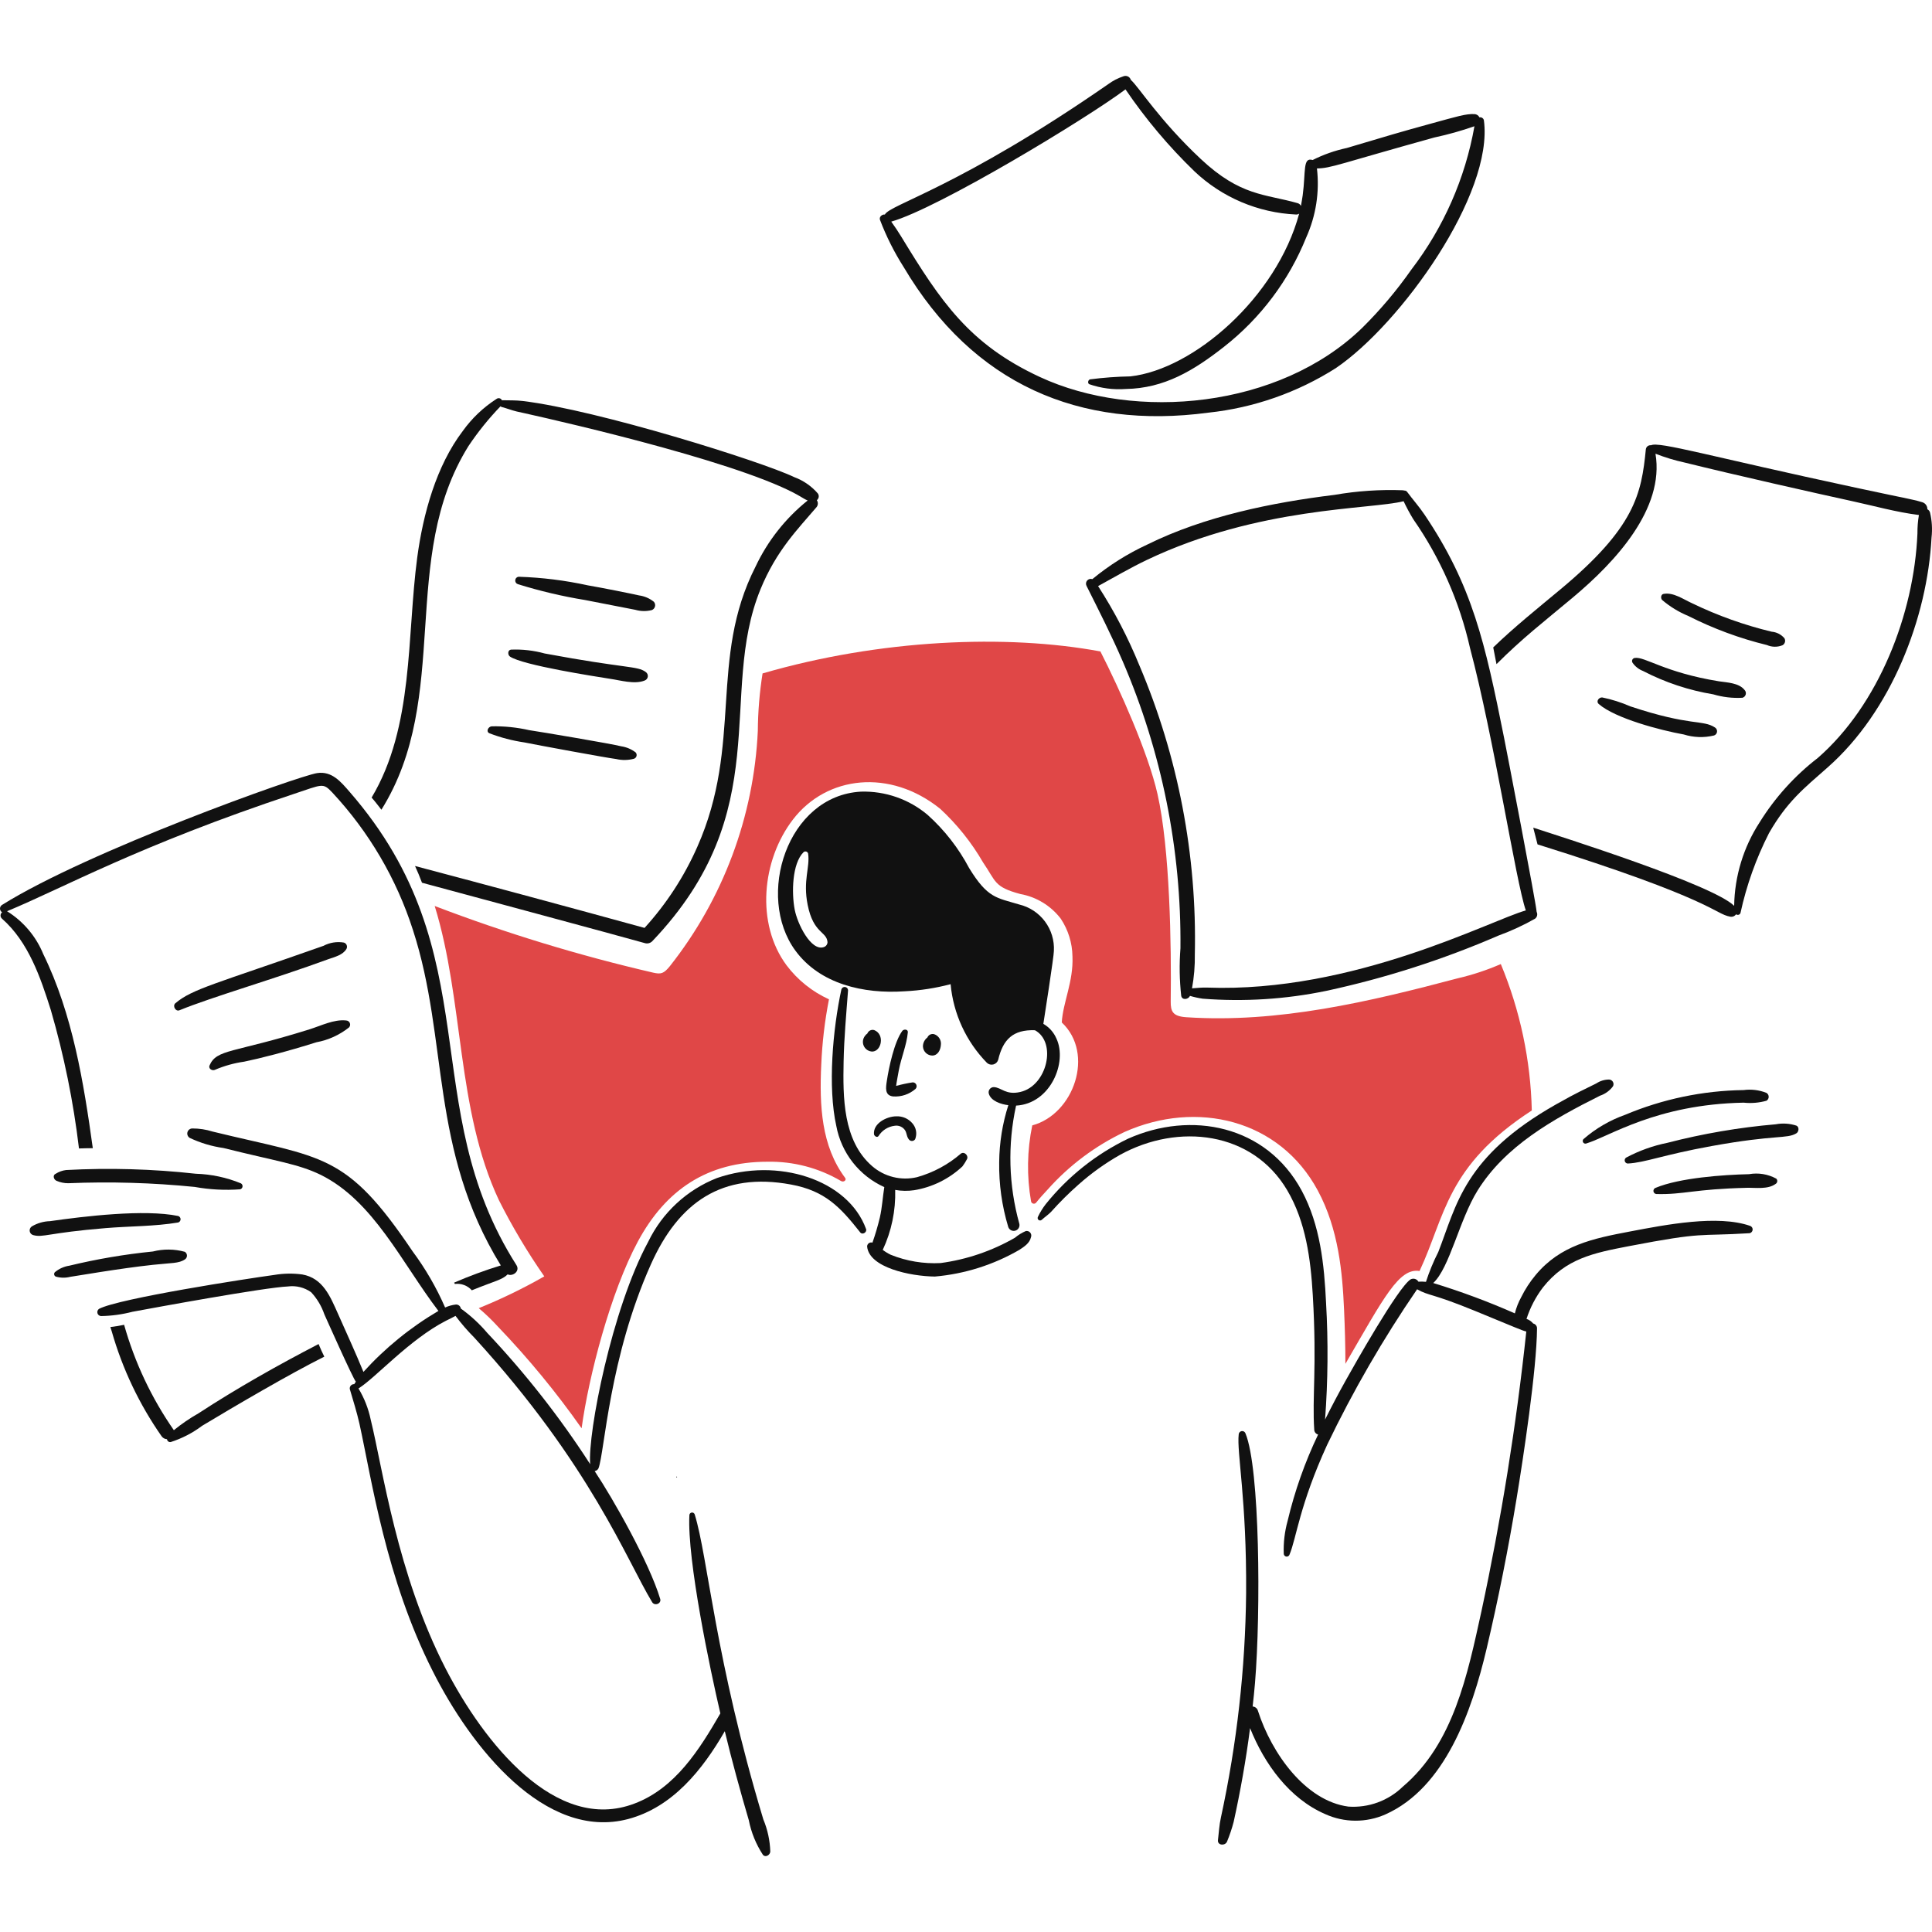 <svg viewBox="0 0 280 280" fill="none" xmlns="http://www.w3.org/2000/svg"><g clip-path="url(#clip0_5383_31743)"><path d="M122.484 170.706C119.039 166.105 118.74 160.264 119.023 154.28C119.158 151.106 119.532 147.946 120.141 144.828C117.713 143.724 115.6 142.03 113.994 139.899C109.522 133.867 110.379 124.662 114.941 118.745C119.822 112.414 128.979 111.361 136.259 117.217C138.707 119.48 140.801 122.1 142.471 124.987C144.374 127.76 144.025 128.532 147.864 129.566C150.196 129.983 152.288 131.257 153.731 133.139C154.81 134.759 155.4 136.656 155.429 138.604C155.593 142.237 154.034 145.317 153.881 148.182C158.684 152.691 155.651 161.475 149.604 163.099C148.851 166.724 148.791 170.458 149.427 174.105C149.441 174.183 149.478 174.257 149.532 174.316C149.587 174.374 149.657 174.416 149.734 174.437C149.812 174.457 149.893 174.455 149.97 174.43C150.046 174.406 150.113 174.36 150.164 174.298C150.641 173.688 151.318 172.948 151.832 172.399C154.953 168.894 158.747 166.054 162.986 164.048C173.429 159.397 185.427 162.203 190.99 172.549C193.998 178.144 194.553 184.407 194.793 189.83C194.908 192.434 194.986 195.06 194.986 197.658C200.641 187.917 202.766 183.727 205.732 184.207C209.476 176.239 209.557 169.015 222 160.94C221.832 153.648 220.309 146.452 217.509 139.719C215.52 140.586 213.455 141.271 211.342 141.763C198.436 145.184 185.238 148.31 171.926 147.424C169.971 147.294 169.651 146.594 169.67 145.142C169.776 136.973 169.556 123.021 167.753 115.075C166.4 109.099 162.261 99.862 159.479 94.412C145.871 91.878 127.541 92.647 110.516 97.598C110.08 100.354 109.85 103.138 109.829 105.928C109.249 118.348 104.792 130.272 97.085 140.02C96.186 141.129 95.786 141.209 94.678 140.967C83.91 138.476 73.326 135.247 63 131.303C67.255 145.077 66.121 160.763 72.306 173.941C74.234 177.772 76.432 181.462 78.882 184.981C75.824 186.731 72.65 188.27 69.383 189.588C70.379 190.43 71.319 191.336 72.198 192.3C76.594 196.887 80.636 201.801 84.291 207C85.324 199.423 88.514 187.208 92.459 179.902C96.479 172.455 102.487 168.366 111.22 168.366C114.964 168.293 118.656 169.259 121.885 171.159C122.266 171.391 122.73 171.035 122.484 170.706Z" fill="#E04747"/><path d="M46.172 194.788C40.345 197.805 34.29 201.218 28.771 204.828C27.514 205.54 26.319 206.358 25.197 207.273C21.965 202.63 19.527 197.466 17.988 192C17.331 192.143 16.668 192.251 16 192.322C16.064 192.515 16.106 192.73 16.192 192.944C17.744 198.389 20.188 203.531 23.421 208.154C23.512 208.28 23.629 208.384 23.765 208.458C23.9 208.532 24.05 208.574 24.203 208.582C24.21 208.647 24.23 208.71 24.261 208.766C24.293 208.823 24.337 208.872 24.389 208.911C24.44 208.949 24.5 208.976 24.563 208.99C24.625 209.003 24.69 209.003 24.753 208.99C26.387 208.465 27.923 207.669 29.299 206.634C34.187 203.69 42.028 199.1 47 196.617C46.7 196.012 46.425 195.411 46.172 194.788Z" fill="#111111"/><path d="M7.372 146.403C9.277 152.962 10.639 159.665 11.446 166.444C12.113 166.423 12.777 166.401 13.45 166.401C12.128 156.859 10.509 146.935 6.274 138.282C5.231 135.727 3.408 133.56 1.059 132.086C1.037 132.086 1.037 132.065 1.016 132.065C9.246 128.653 20.104 122.534 42.542 115.078C46.776 113.67 46.779 113.409 48.145 114.843C53.474 120.559 57.469 127.367 59.847 134.785C65.057 150.791 62.203 166.526 72.582 183.396C70.282 184.101 68.022 184.933 65.815 185.889C65.858 185.953 65.88 186.018 65.923 186.081C66.377 186.024 66.838 186.078 67.266 186.238C67.695 186.399 68.077 186.66 68.38 187C71.781 185.617 72.754 185.504 73.573 184.692C74.328 185.034 75.404 184.223 74.845 183.346C60.106 160.198 71.161 138.315 50.666 114.757C49.399 113.301 48.1 111.713 45.947 112.044C43.285 112.453 12.771 123.326 0.262 131.168C0.177 131.229 0.109 131.309 0.064 131.403C0.018 131.496 -0.004 131.599 0.001 131.703C0.005 131.806 0.035 131.907 0.088 131.997C0.141 132.086 0.216 132.161 0.305 132.215C0.236 132.269 0.179 132.338 0.14 132.416C0.1 132.495 0.079 132.581 0.077 132.669C0.075 132.756 0.092 132.843 0.128 132.923C0.163 133.004 0.216 133.075 0.283 133.133C4.138 136.53 5.871 141.659 7.372 146.403Z" fill="#111111"/><path d="M98.064 214.11C98.151 214.11 98.151 214.003 98.064 214.003C97.979 213.98 97.979 214.11 98.064 214.11Z" fill="#111111"/><path d="M94.765 87.216C94.147 86.718 93.404 86.398 92.618 86.292C91.348 86.006 87.378 85.207 85.188 84.832C81.905 84.114 78.562 83.697 75.203 83.588C75.073 83.592 74.949 83.641 74.852 83.728C74.755 83.815 74.692 83.934 74.674 84.062C74.657 84.191 74.686 84.322 74.755 84.432C74.825 84.542 74.932 84.623 75.056 84.662C78.24 85.653 81.49 86.421 84.781 86.958C85.05 87.011 91.805 88.334 92.061 88.375C92.844 88.603 93.675 88.618 94.466 88.418C94.579 88.374 94.68 88.303 94.76 88.212C94.841 88.121 94.898 88.012 94.927 87.894C94.957 87.776 94.957 87.653 94.929 87.535C94.901 87.417 94.844 87.307 94.765 87.216Z" fill="#111111"/><path d="M93.583 97.39C92.357 96.48 90.835 96.928 78.938 94.707C77.346 94.268 75.694 94.08 74.043 94.15C73.549 94.236 73.57 94.922 73.913 95.157C75.773 96.417 86.212 98.027 88.409 98.377C89.912 98.592 91.946 99.215 93.412 98.635C93.536 98.594 93.646 98.519 93.73 98.418C93.814 98.318 93.868 98.196 93.885 98.066C93.903 97.936 93.884 97.804 93.831 97.685C93.777 97.566 93.691 97.463 93.583 97.39Z" fill="#111111"/><path d="M92.124 109.045C91.516 108.579 90.799 108.275 90.04 108.161C88.645 107.796 78.451 106.08 76.706 105.822C74.918 105.415 73.087 105.228 71.254 105.264C70.738 105.319 70.395 106.037 70.933 106.273C72.568 106.9 74.267 107.345 76 107.599C77.614 107.93 87.927 109.84 89.292 110.002C90.148 110.204 91.041 110.189 91.89 109.96C91.978 109.929 92.057 109.876 92.12 109.807C92.183 109.739 92.228 109.655 92.251 109.565C92.274 109.474 92.275 109.38 92.252 109.289C92.23 109.198 92.186 109.115 92.124 109.045Z" fill="#111111"/><path d="M49.843 136.605C48.83 136.431 47.788 136.598 46.879 137.078C31.184 142.616 27.858 143.319 25.406 145.406C24.976 145.792 25.449 146.651 26.008 146.415C30.839 144.446 39.62 141.936 47.588 139.011C48.511 138.688 49.692 138.41 50.207 137.529C50.254 137.446 50.282 137.354 50.288 137.259C50.295 137.164 50.28 137.069 50.245 136.98C50.211 136.892 50.156 136.812 50.087 136.747C50.017 136.682 49.934 136.634 49.843 136.605Z" fill="#111111"/><path d="M50.163 147.894C48.382 147.701 46.513 148.667 44.838 149.183C33.764 152.658 31.406 152.005 30.366 154.419C30.173 154.914 30.795 155.235 31.16 155.042C32.513 154.466 33.935 154.069 35.391 153.864C37.61 153.41 41.64 152.391 45.853 151.054C47.58 150.736 49.203 149.999 50.578 148.906C50.658 148.823 50.712 148.718 50.734 148.604C50.755 148.49 50.743 148.373 50.7 148.265C50.656 148.158 50.582 148.066 50.487 148C50.392 147.934 50.279 147.898 50.163 147.894Z" fill="#111111"/><path d="M258.61 92.497C258.144 91.951 257.48 91.611 256.764 91.552C252.783 90.594 248.916 89.211 245.231 87.428C243.986 86.871 242.505 85.797 241.088 86.075C240.722 86.14 240.629 86.684 240.895 86.959C242.032 87.927 243.314 88.709 244.695 89.278C248.315 91.111 252.133 92.523 256.075 93.484C256.434 93.641 256.82 93.725 257.212 93.728C257.603 93.732 257.991 93.656 258.352 93.505C258.52 93.405 258.641 93.243 258.689 93.054C258.738 92.865 258.709 92.665 258.61 92.497Z" fill="#111111"/><path d="M252.829 99.987C252.035 98.978 250.324 98.914 249.136 98.742C241.225 97.463 238.379 95.123 236.918 95.354C236.843 95.365 236.772 95.393 236.711 95.438C236.65 95.483 236.602 95.542 236.57 95.61C236.538 95.678 236.523 95.753 236.528 95.829C236.532 95.904 236.555 95.977 236.595 96.041C236.97 96.586 237.502 97.005 238.12 97.243C241.313 98.901 244.748 100.044 248.298 100.63C249.669 101.037 251.1 101.205 252.529 101.125C252.643 101.093 252.747 101.031 252.831 100.947C252.914 100.862 252.974 100.757 253.004 100.642C253.035 100.527 253.034 100.406 253.004 100.291C252.973 100.176 252.913 100.071 252.829 99.987Z" fill="#111111"/><path d="M248.556 105.439C246.766 104.261 245.048 105.292 236.274 102.37C234.971 101.798 233.61 101.366 232.216 101.081C231.765 101.029 231.249 101.619 231.7 102.027C234.069 104.111 240.677 105.849 244.025 106.445C245.445 106.89 246.959 106.941 248.406 106.593C248.522 106.555 248.625 106.485 248.703 106.392C248.78 106.298 248.83 106.184 248.846 106.064C248.862 105.943 248.843 105.82 248.791 105.71C248.74 105.599 248.659 105.505 248.556 105.439Z" fill="#111111"/><path d="M222.702 132.16C222.616 130.866 218.35 108.754 217.977 106.899C215.223 93.155 213.409 84.911 206.447 74.574C205.669 73.418 204.754 72.399 203.934 71.29C203.888 71.226 203.826 71.175 203.755 71.141C203.683 71.108 203.605 71.092 203.526 71.097C203.465 71.072 203.399 71.058 203.333 71.054C200.012 70.927 196.687 71.15 193.413 71.72C184.343 72.83 174.551 74.831 166.299 78.909C163.431 80.232 160.746 81.92 158.311 83.931C158.178 83.885 158.035 83.88 157.9 83.918C157.764 83.954 157.644 84.031 157.553 84.138C157.462 84.246 157.406 84.377 157.392 84.517C157.378 84.656 157.407 84.797 157.474 84.92C159.278 88.525 161.115 92.137 162.712 95.844C168.37 108.976 171.22 123.144 171.079 137.441C170.902 139.728 170.938 142.028 171.187 144.309C171.302 144.994 172.239 144.867 172.453 144.329C173.058 144.509 173.675 144.645 174.299 144.737C180.3 145.206 186.337 144.823 192.23 143.6C200.782 141.754 209.133 139.073 217.161 135.595C218.994 134.927 220.769 134.108 222.466 133.147C222.616 133.037 222.722 132.878 222.765 132.697C222.808 132.516 222.786 132.326 222.702 132.16ZM174.924 143.128C174.187 143.101 173.464 143.192 172.755 143.235C173.054 141.614 173.191 139.968 173.163 138.32C173.486 123.951 170.749 109.677 165.132 96.445C163.499 92.432 161.494 88.581 159.143 84.941C161.501 83.653 163.803 82.298 166.23 81.142C182.411 73.43 198.615 73.858 203.421 72.642C203.84 73.531 204.306 74.398 204.817 75.239C208.735 80.868 211.528 87.202 213.04 93.891C216.545 107.065 219.684 127.789 221.134 131.945C215.948 133.4 196.185 143.913 174.924 143.128Z" fill="#111111"/><path d="M215.057 17.438C215.043 17.367 215.016 17.3 214.976 17.241C214.936 17.181 214.884 17.129 214.825 17.09C214.765 17.05 214.698 17.022 214.627 17.008C214.556 16.995 214.484 16.995 214.413 17.009C214.348 16.875 214.248 16.76 214.123 16.677C213.999 16.594 213.854 16.545 213.705 16.536C212.433 16.469 211.129 16.893 207.477 17.89C203.118 19.08 200.867 19.753 195.174 21.451C193.461 21.819 191.801 22.404 190.236 23.192C188.785 22.734 189.255 24.857 188.798 28.3C188.729 28.814 188.626 29.331 188.54 29.846C188.493 29.745 188.424 29.657 188.339 29.587C188.254 29.516 188.154 29.465 188.047 29.438C183.311 28.085 179.808 28.467 174.002 23.02C168.018 17.407 165.031 12.576 163.889 11.58C163.857 11.47 163.802 11.369 163.727 11.282C163.653 11.195 163.561 11.125 163.457 11.077C163.354 11.028 163.241 11.002 163.127 11C163.012 10.998 162.899 11.021 162.794 11.066C162.008 11.327 161.269 11.711 160.603 12.203C139.131 27.097 128.972 29.629 128.242 31.089C127.833 31.046 127.384 31.432 127.533 31.862C128.443 34.255 129.595 36.549 130.969 38.709C141.035 55.698 156.453 62.294 175.118 59.807C181.696 59.107 188.024 56.896 193.606 53.347C203.027 46.952 216.499 28.119 215.057 17.438ZM204.558 39.053C202.441 42.08 200.055 44.91 197.429 47.509C185.397 59.202 164.53 61.059 150.703 54.635C140.478 49.887 136.37 43.745 130.624 34.309C130.154 33.535 129.68 32.836 129.166 32.12C135.982 30.19 157.413 17.226 163.114 12.953C166.026 17.241 169.372 21.218 173.099 24.822C177.097 28.613 182.329 30.838 187.835 31.089C187.995 31.099 188.154 31.053 188.285 30.961C185.017 43.093 172.993 53.531 163.824 54.549C161.871 54.584 159.92 54.727 157.983 54.978C157.688 55.045 157.576 55.558 157.877 55.686C159.579 56.275 161.385 56.509 163.182 56.373C168.71 56.274 172.971 53.732 177.397 50.256C182.693 46.106 186.803 40.636 189.314 34.395C190.721 31.269 191.256 27.819 190.861 24.413C192.924 24.387 194.113 23.743 207.868 19.928C209.84 19.507 211.783 18.962 213.687 18.297C212.35 25.846 209.219 32.964 204.558 39.053Z" fill="#111111"/><path d="M118.535 71.525C117.611 70.453 116.429 69.634 115.1 69.147C110.437 66.898 86.649 59.426 75.739 58.115C74.774 57.998 73.823 58.029 72.883 58.007C72.839 58.003 72.794 58.011 72.754 58.029C72.724 57.956 72.677 57.89 72.617 57.837C72.558 57.784 72.487 57.746 72.41 57.725C72.333 57.704 72.252 57.702 72.174 57.717C72.096 57.732 72.022 57.766 71.959 57.814C70.047 59.043 68.386 60.624 67.064 62.471C63.222 67.528 61.317 74.489 60.471 80.78C58.94 92.239 59.998 105.318 53.858 115.59C54.352 116.149 54.803 116.749 55.276 117.35C65.534 100.942 57.723 80.949 67.901 64.637C69.274 62.586 70.826 60.66 72.54 58.884C72.593 58.936 72.66 58.974 72.733 58.991C73.443 59.177 74.15 59.461 74.88 59.635C75.027 59.67 101.664 65.417 113.274 70.581C115.91 71.76 116.332 72.247 117.054 72.534C113.835 75.115 111.25 78.397 109.494 82.129C102.689 95.509 107.694 107.78 101.057 122.738C99.159 127.038 96.577 131.003 93.412 134.479C82.332 131.435 71.245 128.444 60.149 125.507C60.514 126.301 60.857 127.117 61.158 127.932C62.984 128.425 90.538 135.847 93.477 136.69C93.656 136.74 93.846 136.742 94.026 136.697C94.207 136.652 94.373 136.561 94.508 136.432C112.621 117.48 103.97 100.652 110.221 85.391C112.536 79.741 115.673 76.641 118.337 73.501C118.453 73.36 118.519 73.185 118.527 73.003C118.535 72.821 118.483 72.642 118.38 72.492C118.525 72.382 118.622 72.219 118.651 72.04C118.68 71.86 118.638 71.675 118.535 71.525Z" fill="#111111"/><path d="M279.713 74.275C279.684 74.175 279.635 74.081 279.569 74C279.502 73.918 279.42 73.852 279.327 73.803C279.334 73.581 279.268 73.362 279.14 73.181C279.013 72.999 278.83 72.863 278.619 72.794C277.304 72.381 277.375 72.483 268.914 70.67C247.819 66.147 240.449 63.947 239.28 64.531C239.193 64.519 239.104 64.525 239.019 64.548C238.933 64.571 238.854 64.61 238.784 64.664C238.714 64.718 238.655 64.785 238.612 64.861C238.568 64.938 238.54 65.022 238.528 65.11C237.892 71.59 236.947 76.416 226.202 85.372C222.9 88.124 219.503 90.844 216.41 93.828C216.557 94.644 216.733 95.438 216.883 96.254C220.675 92.464 223.635 90.202 227.92 86.617C234.109 81.443 241.268 73.733 239.924 65.755C241.305 66.296 242.726 66.727 244.175 67.042C251.248 68.795 263.466 71.553 268.398 72.623C271.6 73.317 274.839 74.233 278.103 74.639C277.953 75.526 277.882 76.424 277.889 77.323C277.4 89.016 272.251 102.16 263.458 109.84C260.108 112.421 257.249 115.584 255.019 119.177C252.675 122.785 251.395 126.981 251.327 131.283C248.276 128.232 226.299 121.285 222.209 119.949C222.402 120.744 222.617 121.559 222.832 122.375C248.382 130.355 248.472 132.449 250.746 132.848C250.907 132.882 251.074 132.868 251.227 132.807C251.38 132.745 251.512 132.641 251.605 132.505C251.658 132.547 251.72 132.575 251.787 132.587C251.853 132.598 251.922 132.593 251.986 132.572C252.05 132.551 252.108 132.514 252.154 132.465C252.2 132.415 252.233 132.355 252.25 132.29C253.124 128.28 254.511 124.4 256.376 120.744C258.991 116.178 261.398 114.281 264.858 111.235C274.115 103.087 279.323 89.524 279.933 77.902C280.071 76.689 279.996 75.462 279.713 74.275Z" fill="#111111"/><path d="M126.696 149.288C126.499 149.23 126.288 149.249 126.104 149.34C125.921 149.432 125.779 149.59 125.707 149.782C125.572 149.874 125.456 149.99 125.364 150.125C125.2 150.33 125.098 150.576 125.067 150.836C125.037 151.097 125.08 151.36 125.192 151.597C125.304 151.834 125.48 152.035 125.7 152.177C125.92 152.319 126.176 152.396 126.438 152.401C127.766 152.345 128.259 149.904 126.696 149.288Z" fill="#111111"/><path d="M134.404 150.362C134.201 150.515 134.038 150.713 133.926 150.94C133.814 151.168 133.757 151.418 133.76 151.671C133.778 152.024 133.93 152.357 134.186 152.6C134.442 152.844 134.781 152.98 135.135 152.981C135.929 152.948 136.305 152.165 136.358 151.456C136.404 151.127 136.336 150.791 136.164 150.506C135.992 150.221 135.727 150.004 135.413 149.891C135.216 149.829 135.004 149.843 134.817 149.93C134.63 150.017 134.482 150.171 134.404 150.362Z" fill="#111111"/><path d="M130.261 155.126C130.609 153.273 131.396 151.477 131.571 149.61C131.613 149.159 131.013 149.116 130.777 149.394C129.612 150.959 128.805 154.769 128.521 156.693C128.388 157.594 128.178 158.755 129.423 158.902C130.012 158.945 130.605 158.871 131.165 158.683C131.725 158.495 132.243 158.197 132.687 157.808C132.763 157.729 132.815 157.629 132.835 157.521C132.855 157.413 132.842 157.301 132.798 157.2C132.755 157.099 132.683 157.013 132.59 156.953C132.498 156.894 132.39 156.862 132.28 156.864C131.469 156.988 130.665 157.159 129.874 157.378C129.872 157.226 130.23 155.28 130.261 155.126Z" fill="#111111"/><path d="M127.314 164.656C127.568 164.243 127.912 163.893 128.32 163.633C128.729 163.373 129.191 163.209 129.672 163.153C129.974 163.105 130.284 163.149 130.56 163.281C130.836 163.412 131.065 163.625 131.218 163.89C131.443 164.346 131.412 164.812 131.776 165.199C131.836 165.258 131.908 165.302 131.986 165.329C132.065 165.355 132.149 165.364 132.232 165.354C132.315 165.343 132.394 165.314 132.464 165.269C132.534 165.224 132.592 165.163 132.636 165.092C132.785 164.708 132.827 164.291 132.755 163.886C132.683 163.481 132.5 163.103 132.227 162.795C131.941 162.459 131.581 162.193 131.175 162.018C130.769 161.843 130.329 161.764 129.887 161.786C128.535 161.786 126.516 162.795 126.666 164.383C126.716 164.656 127.102 164.913 127.314 164.656Z" fill="#111111"/><path d="M148.662 178.416C148.095 178.659 147.566 178.984 147.094 179.382C143.774 181.295 140.113 182.541 136.315 183.052C133.849 183.184 131.384 182.773 129.094 181.85C128.684 181.655 128.296 181.417 127.935 181.142C129.204 178.425 129.822 175.449 129.738 172.452C130.646 172.613 131.574 172.627 132.487 172.494C135.111 172.062 137.548 170.86 139.487 169.039C139.72 168.727 139.928 168.397 140.109 168.052C140.454 167.537 139.77 166.814 139.252 167.194C137.411 168.787 135.24 169.952 132.895 170.606C131.76 170.873 130.579 170.866 129.448 170.586C128.316 170.306 127.268 169.761 126.389 168.996C122.138 165.304 122.164 158.994 122.263 153.843C122.331 150.408 122.646 146.953 122.907 143.52C122.904 143.402 122.86 143.289 122.781 143.202C122.703 143.114 122.595 143.057 122.479 143.042C122.362 143.026 122.244 143.052 122.145 143.116C122.046 143.18 121.974 143.277 121.94 143.39C120.689 149.178 119.951 157.543 121.203 163.18C121.561 165.109 122.38 166.923 123.592 168.466C124.803 170.01 126.371 171.238 128.16 172.044C127.924 173.503 127.846 175.007 127.516 176.443C127.222 177.678 126.863 178.896 126.442 180.093C126.354 180.064 126.26 180.057 126.168 180.071C126.076 180.086 125.989 180.122 125.914 180.176C125.838 180.23 125.777 180.302 125.735 180.384C125.692 180.467 125.67 180.559 125.67 180.651C125.957 183.718 131.921 184.961 135.482 185.008C139.797 184.633 143.976 183.314 147.723 181.145C148.434 180.676 149.226 180.179 149.419 179.299C149.462 179.188 149.473 179.067 149.453 178.95C149.432 178.833 149.381 178.723 149.303 178.633C149.226 178.542 149.125 178.474 149.012 178.436C148.9 178.398 148.778 178.391 148.662 178.416Z" fill="#111111"/><path d="M229.875 165.73C233.346 164.663 240.034 160.057 252.703 159.806C253.812 159.924 254.935 159.83 256.009 159.528C256.108 159.469 256.19 159.386 256.246 159.286C256.303 159.186 256.333 159.074 256.333 158.959C256.333 158.844 256.303 158.731 256.246 158.631C256.19 158.532 256.108 158.448 256.009 158.389C254.96 157.972 253.822 157.831 252.703 157.981C246.799 158.062 240.966 159.279 235.524 161.567C233.309 162.351 231.262 163.545 229.489 165.087C229.43 165.148 229.393 165.228 229.383 165.312C229.374 165.397 229.392 165.483 229.436 165.556C229.48 165.629 229.547 165.686 229.626 165.718C229.706 165.749 229.793 165.754 229.875 165.73Z" fill="#111111"/><path d="M260.345 163.133C259.382 162.82 258.356 162.754 257.361 162.94C252.063 163.394 246.812 164.291 241.664 165.622C239.573 166.042 237.556 166.765 235.674 167.768C235.591 167.822 235.527 167.901 235.491 167.994C235.456 168.086 235.451 168.188 235.477 168.284C235.503 168.379 235.559 168.464 235.637 168.526C235.715 168.588 235.81 168.623 235.91 168.627C238.487 168.49 240.896 167.394 248.064 166.095C257.364 164.408 258.959 165.089 260.346 164.248C260.707 164.028 260.795 163.326 260.345 163.133Z" fill="#111111"/><path d="M257.431 170.817C256.225 170.161 254.833 169.934 253.481 170.171C249.76 170.254 243.416 170.702 239.953 172.147C239.85 172.178 239.76 172.245 239.701 172.336C239.642 172.426 239.616 172.535 239.629 172.642C239.642 172.75 239.692 172.849 239.771 172.924C239.85 172.998 239.953 173.042 240.061 173.048C244.081 173.144 245.46 172.331 253.159 172.147C254.469 172.116 256.208 172.404 257.325 171.588C257.391 171.552 257.448 171.5 257.49 171.438C257.533 171.375 257.561 171.304 257.571 171.229C257.581 171.154 257.574 171.078 257.55 171.006C257.525 170.935 257.485 170.87 257.431 170.817Z" fill="#111111"/><path d="M253.645 177.665C248.951 176.027 241.469 177.481 236.209 178.481C230.821 179.504 226.138 180.471 222.551 184.791C221.733 185.77 221.034 186.844 220.469 187.988C220.06 188.73 219.749 189.523 219.545 190.345C215.693 188.644 211.742 187.175 207.714 185.945C210.095 183.757 211.492 176.805 214.134 172.552C218.153 166.08 225.057 162.213 231.892 158.794C232.639 158.545 233.291 158.073 233.761 157.442C233.816 157.342 233.844 157.23 233.844 157.117C233.843 157.003 233.813 156.891 233.757 156.792C233.701 156.694 233.621 156.611 233.524 156.551C233.427 156.492 233.316 156.459 233.202 156.455C232.546 156.456 231.903 156.65 231.356 157.013C229.482 157.966 228.813 158.192 225.58 160.018C212.136 167.615 211.1 174.663 208.443 181.459C207.736 182.847 207.14 184.29 206.662 185.773C206.298 185.734 205.931 185.727 205.566 185.752C205.461 185.561 205.286 185.419 205.078 185.354C204.869 185.29 204.644 185.31 204.45 185.409C202.642 186.504 196.101 198.15 195.066 200.004C194.011 201.892 193.002 203.802 192.038 205.735C192.457 200.121 192.507 194.485 192.185 188.865C191.922 183.284 191.337 177.547 188.649 172.552C183.527 163.058 172.619 160.938 163.46 165.041C158.84 167.273 154.776 170.506 151.563 174.505C151.118 175.078 150.737 175.696 150.426 176.351C150.385 176.426 150.371 176.512 150.389 176.596C150.406 176.679 150.453 176.754 150.52 176.806C150.588 176.858 150.672 176.884 150.757 176.879C150.842 176.875 150.923 176.84 150.984 176.781C151.41 176.391 151.929 176.045 152.337 175.622C153.575 174.235 154.894 172.923 156.288 171.694C158.147 170.037 160.177 168.584 162.344 167.357C170.786 162.718 181.509 163.97 186.545 172.488C189.246 177.062 189.953 182.468 190.259 187.706C190.875 198.272 190.146 202.415 190.473 207.258C190.488 207.41 190.55 207.554 190.65 207.669C190.75 207.784 190.883 207.866 191.032 207.902C189.117 211.906 187.635 216.103 186.611 220.422C186.181 221.972 185.992 223.579 186.052 225.187C186.057 225.288 186.097 225.384 186.165 225.458C186.233 225.533 186.326 225.581 186.426 225.594C186.527 225.607 186.628 225.584 186.713 225.529C186.798 225.474 186.861 225.391 186.891 225.294C187.89 222.908 188.326 218.159 192.343 209.387C196.105 201.553 200.463 194.019 205.377 186.851C207.167 187.856 207.397 187.379 213.666 189.944C219.626 192.383 220.623 192.855 221.203 192.971C219.749 206.598 217.578 220.139 214.697 233.538C212.68 242.707 210.658 252.7 203.315 258.929C202.277 259.941 201.036 260.722 199.674 261.222C198.313 261.721 196.861 261.927 195.414 261.826C189.209 261.003 184.305 254.151 182.315 247.961C182.27 247.786 182.171 247.63 182.032 247.514C181.894 247.399 181.722 247.33 181.542 247.317C181.671 246.18 181.792 245.041 181.885 243.904C182.738 233.547 182.585 212.791 180.512 207.759C180.477 207.645 180.403 207.546 180.302 207.481C180.201 207.417 180.081 207.389 179.962 207.405C179.844 207.421 179.734 207.478 179.654 207.566C179.573 207.655 179.527 207.769 179.523 207.889C179.219 210.483 180.692 217.299 180.597 230.919C180.484 241.84 179.261 252.72 176.947 263.394C176.701 264.485 176.652 265.562 176.517 266.677C176.417 267.493 177.61 267.534 177.843 266.87C178.219 265.954 178.534 265.015 178.788 264.058C179.772 259.583 180.588 254.989 181.17 250.45C183.233 255.645 186.892 260.689 192.075 262.921C193.44 263.539 194.919 263.862 196.417 263.869C197.916 263.876 199.398 263.568 200.769 262.964C209.412 259.121 213.294 248.087 215.456 238.924C217.149 231.734 218.596 224.459 219.794 217.183C220.738 211.456 222.711 198.506 222.758 192.498C222.756 192.338 222.7 192.182 222.598 192.058C222.497 191.933 222.356 191.847 222.199 191.812C221.946 191.504 221.611 191.273 221.233 191.146C221.764 189.501 222.57 187.957 223.617 186.58C226.929 182.406 230.926 181.594 236.027 180.612C247.246 178.454 245.868 179.205 253.572 178.724C253.689 178.699 253.795 178.636 253.873 178.546C253.952 178.455 253.999 178.342 254.007 178.222C254.016 178.102 253.985 177.983 253.92 177.883C253.854 177.782 253.758 177.706 253.645 177.665Z" fill="#111111"/><path d="M103.913 170.729C99.548 172.442 95.989 175.738 93.948 179.958C88.672 189.667 85.167 207.694 85.531 212.197C81.149 205.41 76.153 199.039 70.607 193.164C69.482 191.839 68.198 190.656 66.785 189.644C66.76 189.472 66.671 189.317 66.535 189.209C66.399 189.102 66.228 189.05 66.055 189.065C65.521 189.127 64.999 189.272 64.509 189.494C63.251 186.604 61.666 183.868 59.785 181.338C50.09 166.935 46.885 167.921 30.817 163.996C29.864 163.694 28.87 163.542 27.87 163.545C27.709 163.547 27.553 163.601 27.425 163.7C27.298 163.799 27.206 163.937 27.165 164.093C27.124 164.249 27.135 164.414 27.196 164.563C27.258 164.712 27.367 164.837 27.506 164.918C29.049 165.645 30.692 166.138 32.381 166.378C40.089 168.304 43.185 168.673 46.424 170.241C54.11 173.999 58.213 183 63.538 189.989C59.49 192.369 55.827 195.348 52.672 198.826C51.512 195.994 50.224 193.202 48.979 190.391C47.862 187.901 46.81 185.235 43.804 184.704C42.47 184.522 41.116 184.543 39.789 184.767C35.822 185.303 17.228 188.177 14.365 189.684C14.263 189.749 14.185 189.845 14.141 189.958C14.097 190.07 14.09 190.194 14.121 190.311C14.152 190.428 14.219 190.532 14.313 190.608C14.407 190.684 14.523 190.729 14.643 190.735C16.18 190.708 17.708 190.499 19.195 190.112C22.601 189.48 38.29 186.596 41.741 186.442C42.923 186.289 44.119 186.588 45.091 187.278C45.947 188.199 46.599 189.289 47.006 190.478C47.227 190.964 51.176 199.839 51.574 200.243C51.511 200.35 51.446 200.436 51.381 200.537C51.361 200.56 51.361 200.58 51.339 200.602C51.247 200.597 51.155 200.612 51.07 200.647C50.985 200.682 50.909 200.735 50.847 200.803C50.786 200.871 50.74 200.952 50.714 201.04C50.687 201.127 50.681 201.22 50.695 201.311C51.188 202.984 51.703 204.616 52.09 206.319C53.889 214.506 55.921 228.761 62.7 242.163C68.255 253.229 79.012 266.797 91.044 263.626C97.487 261.909 101.823 256.478 105.043 250.899C106.075 255.188 107.311 259.682 108.522 263.797C108.875 265.582 109.567 267.282 110.562 268.805C110.948 269.256 111.593 268.848 111.636 268.354C111.588 266.746 111.246 265.16 110.626 263.675C103.618 240.428 102.606 225.705 100.684 219.488C100.657 219.397 100.599 219.319 100.519 219.268C100.44 219.217 100.345 219.196 100.251 219.209C100.157 219.222 100.072 219.268 100.009 219.339C99.947 219.41 99.912 219.501 99.911 219.595C99.575 226.106 102.911 241.955 104.399 248.317C101.371 253.555 97.871 259.156 91.944 261.389C80.57 265.728 70.135 252.587 64.588 241.836C57.526 228.115 55.468 212.801 53.723 205.734C53.392 204.143 52.794 202.619 51.955 201.227C51.975 201.205 51.997 201.205 52.018 201.184C54.449 199.66 59.343 194.135 64.623 191.417C65.102 191.171 65.567 190.967 66.018 190.709C66.852 191.824 67.763 192.879 68.746 193.865C85.567 212.266 90.839 226.144 94.514 232.199C94.878 232.8 95.91 232.413 95.674 231.704C94.072 226.418 88.896 217.286 86.183 213.203C86.302 213.186 86.415 213.14 86.513 213.069C86.61 212.997 86.689 212.903 86.741 212.795C87.637 210.413 88.275 196.749 94.342 183.219C98.343 174.273 104.647 169.816 114.635 171.671C119.587 172.576 121.795 174.969 124.684 178.625C125.006 179.012 125.672 178.582 125.521 178.132C122.919 170.932 112.691 167.683 103.913 170.729Z" fill="#111111"/><path d="M34.921 171.502C32.84 170.647 30.622 170.175 28.373 170.107C22.135 169.414 15.85 169.234 9.583 169.57C9.048 169.634 8.535 169.818 8.08 170.107C7.586 170.3 7.776 170.973 8.208 171.138C8.737 171.367 9.308 171.483 9.884 171.482C16.002 171.228 22.13 171.408 28.222 172.019C30.396 172.411 32.611 172.526 34.814 172.362C34.903 172.337 34.982 172.286 35.042 172.216C35.102 172.146 35.14 172.059 35.151 171.968C35.163 171.876 35.147 171.783 35.106 171.7C35.065 171.618 35.001 171.549 34.921 171.502Z" fill="#111111"/><path d="M25.815 176.228C20.909 175.222 12.193 176.273 7.248 176.98C6.325 177.004 5.423 177.263 4.628 177.731C4.513 177.802 4.42 177.905 4.363 178.027C4.305 178.149 4.284 178.285 4.302 178.419C4.32 178.554 4.376 178.679 4.465 178.782C4.553 178.885 4.669 178.959 4.799 178.997C6.263 179.399 6.893 178.679 15.299 177.988C18.799 177.694 22.364 177.751 25.822 177.172C25.924 177.142 26.013 177.079 26.076 176.993C26.139 176.908 26.173 176.804 26.172 176.698C26.171 176.591 26.136 176.488 26.072 176.404C26.007 176.319 25.917 176.257 25.815 176.228Z" fill="#111111"/><path d="M26.78 181.418C25.27 181.006 23.68 180.992 22.163 181.375C18.077 181.783 14.023 182.472 10.031 183.437C9.263 183.554 8.542 183.881 7.948 184.381C7.903 184.43 7.872 184.49 7.856 184.554C7.84 184.619 7.841 184.686 7.858 184.75C7.875 184.814 7.908 184.873 7.954 184.921C8 184.969 8.057 185.005 8.12 185.025C8.794 185.212 9.505 185.22 10.183 185.047C10.827 184.96 17.465 183.81 22.165 183.309C24.885 183.014 25.905 183.12 26.782 182.536C26.878 182.477 26.957 182.395 27.013 182.297C27.068 182.199 27.097 182.089 27.097 181.976C27.097 181.864 27.067 181.753 27.012 181.655C26.956 181.557 26.877 181.476 26.78 181.418Z" fill="#111111"/><path d="M153.102 150.51C152.719 149.616 152.055 148.87 151.211 148.386C151.304 147.815 152.763 138.438 152.736 137.825C152.82 136.292 152.363 134.778 151.445 133.546C150.527 132.315 149.206 131.444 147.711 131.085C144.43 130.093 143.155 130.212 140.454 125.807C138.919 122.904 136.883 120.295 134.44 118.1C131.745 115.826 128.304 114.626 124.778 114.73C114.064 115.319 109.497 129.886 115.265 137.761C118.821 142.621 125.138 144.072 131.113 143.664C133.362 143.556 135.593 143.21 137.769 142.633C138.162 146.923 140.02 150.947 143.03 154.03C143.153 154.146 143.303 154.229 143.467 154.271C143.63 154.312 143.802 154.312 143.965 154.269C144.129 154.226 144.278 154.142 144.4 154.026C144.522 153.909 144.613 153.763 144.663 153.602C145.363 150.625 146.824 149.204 149.988 149.308C153.206 151.062 151.768 157.369 147.862 158.259C145.753 158.739 145.162 157.609 144.039 157.551C143.923 157.549 143.809 157.575 143.704 157.625C143.6 157.675 143.508 157.749 143.437 157.84C143.366 157.932 143.316 158.038 143.293 158.152C143.27 158.265 143.273 158.383 143.303 158.495C143.597 159.555 145.055 160.049 146.136 160.169C145.284 162.834 144.837 165.612 144.81 168.41C144.759 171.593 145.201 174.764 146.12 177.812C146.187 178.017 146.33 178.189 146.521 178.291C146.711 178.393 146.934 178.417 147.142 178.359C147.35 178.301 147.527 178.164 147.637 177.978C147.747 177.792 147.78 177.571 147.731 177.361C146.176 171.776 146.014 165.895 147.258 160.233C152.238 159.972 154.732 153.949 153.102 150.51ZM119.373 137.267C117.546 137.87 115.565 133.93 115.163 131.773C114.721 129.417 114.783 125.161 116.453 123.509C116.503 123.46 116.566 123.426 116.634 123.409C116.703 123.393 116.774 123.394 116.842 123.414C116.909 123.434 116.97 123.471 117.019 123.522C117.067 123.572 117.102 123.635 117.119 123.703C117.413 125.73 116.341 127.59 117.054 131.15C117.891 135.332 119.796 134.947 119.93 136.538C119.926 136.703 119.87 136.862 119.77 136.993C119.67 137.124 119.531 137.22 119.373 137.267Z" fill="#111111"/></g><defs><clipPath id="clip0_5383_31743"><rect width="280" height="280" fill="white"/></clipPath></defs></svg>